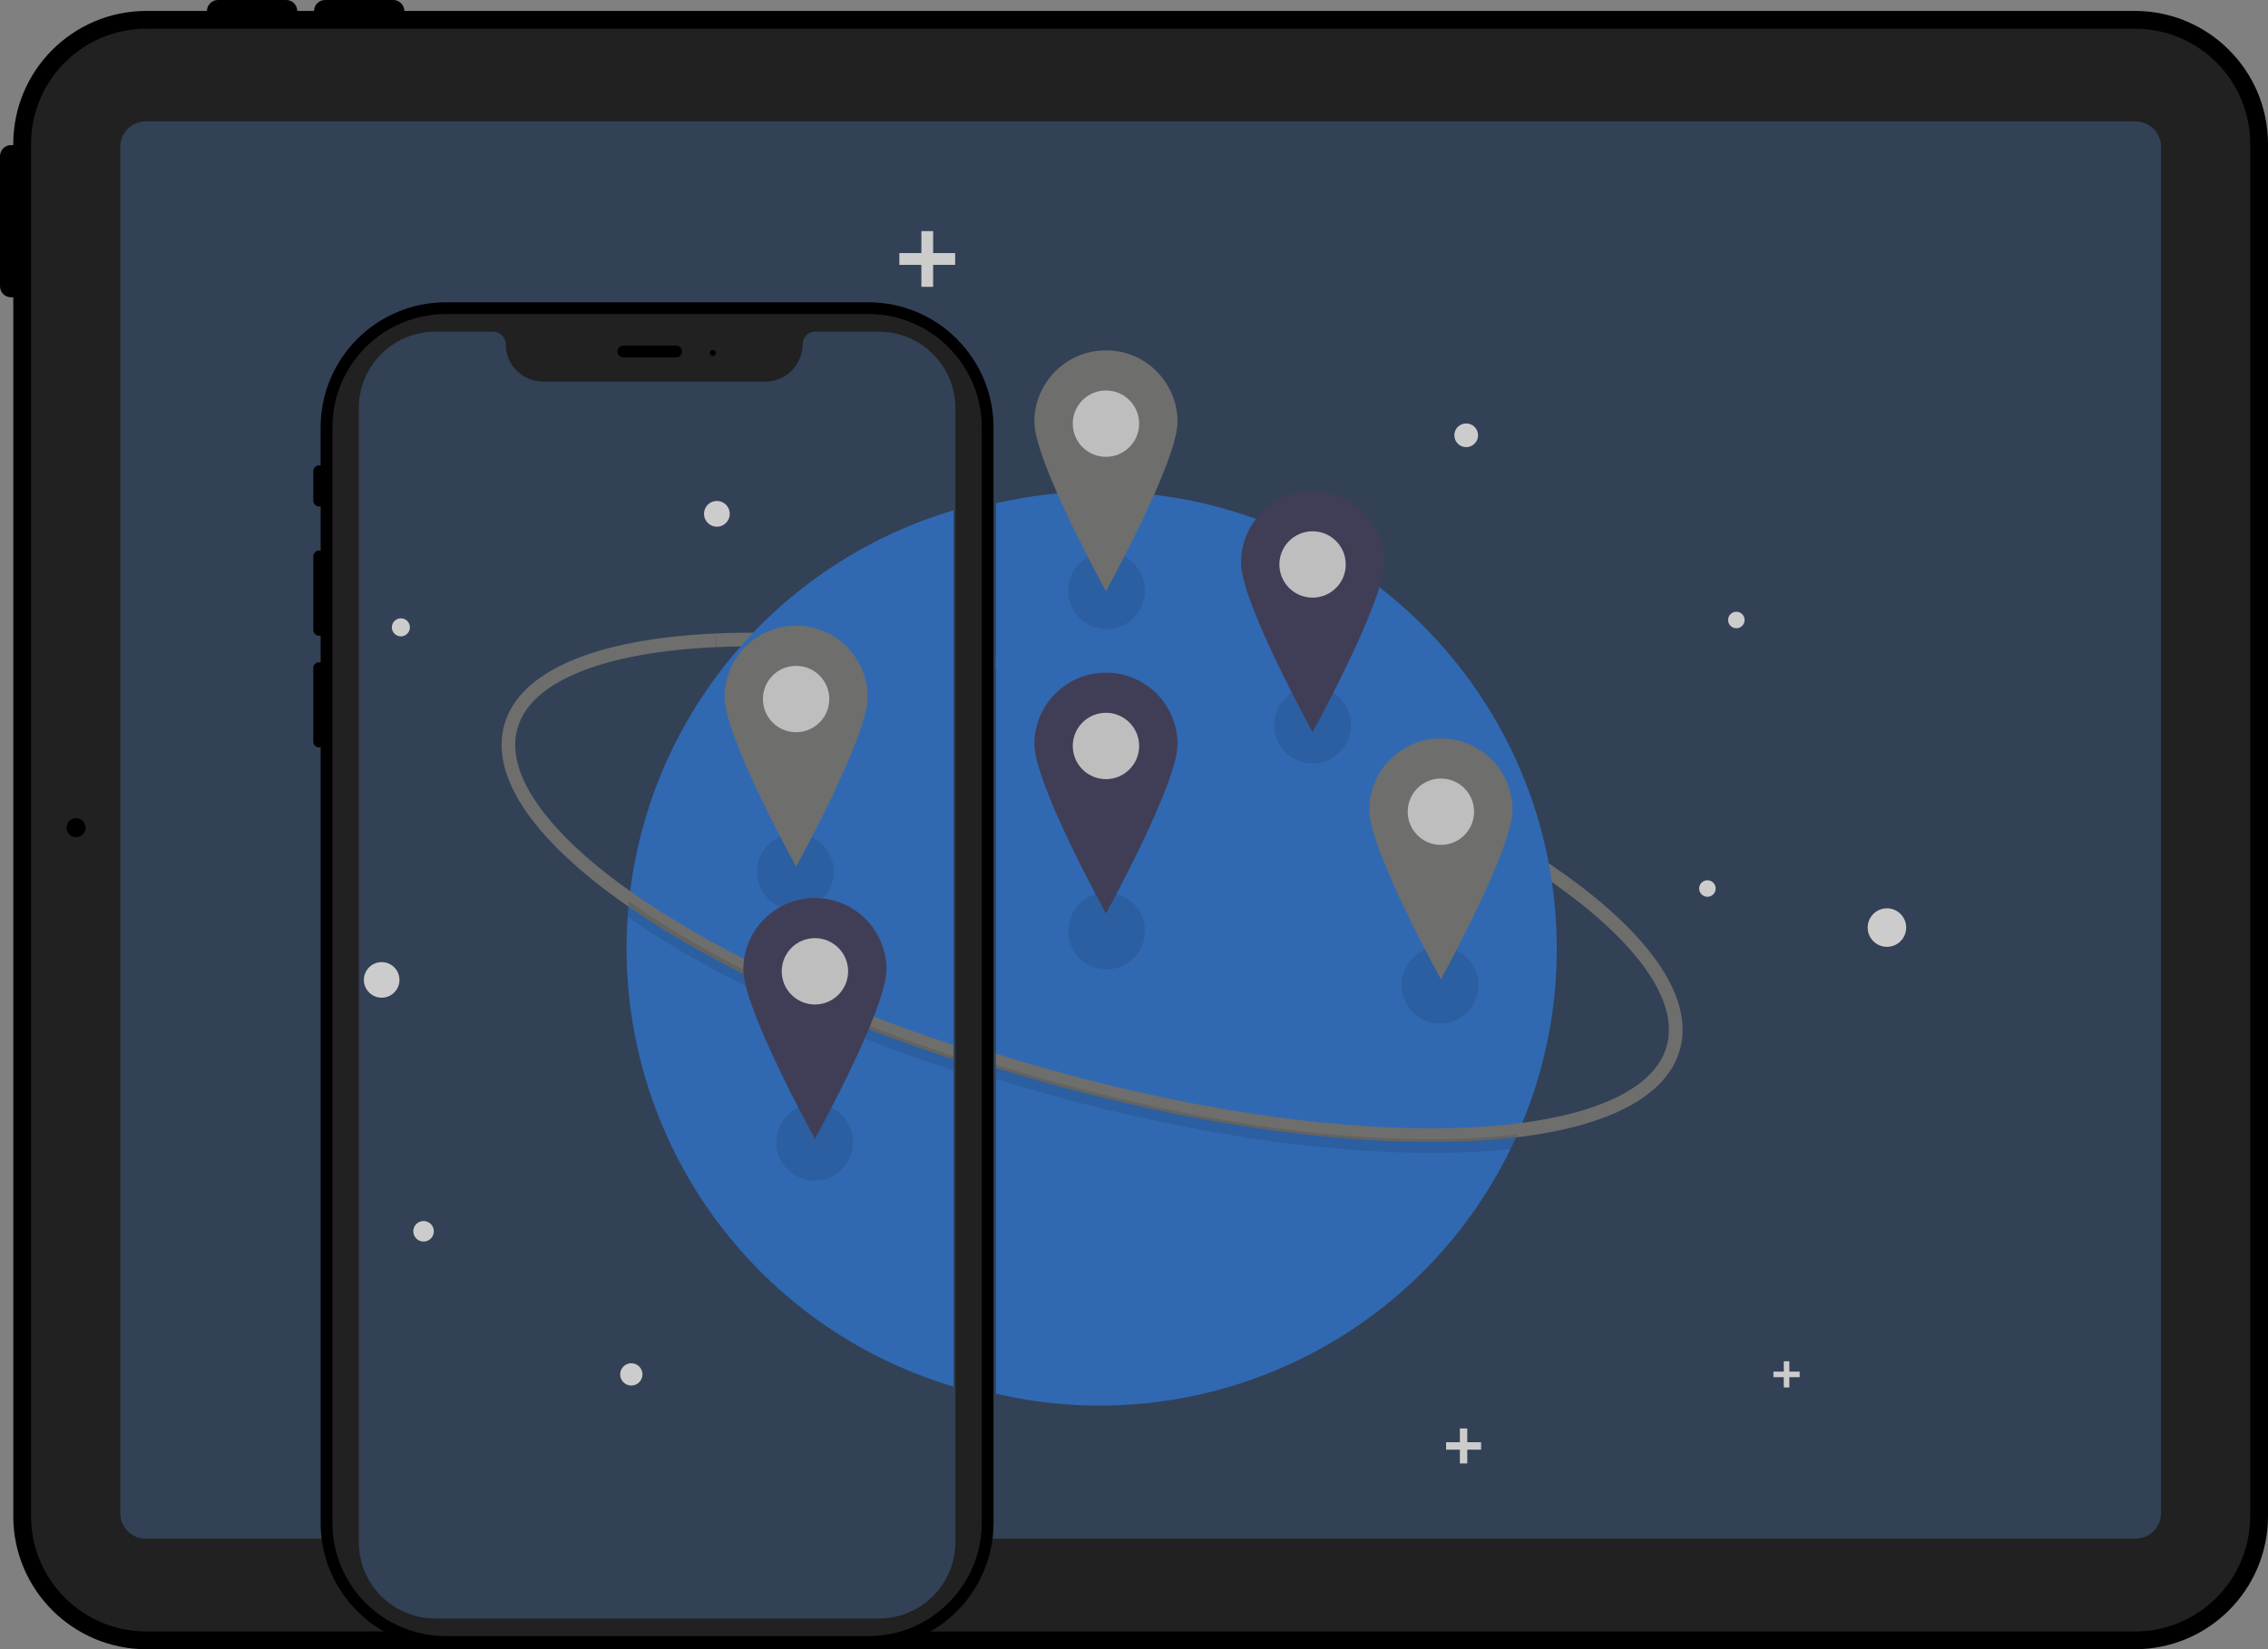 <?xml version="1.0" encoding="UTF-8"?><svg id="Ebene_2" xmlns="http://www.w3.org/2000/svg" viewBox="0 0 416.91 303.22"><rect x="0" y="0" width="416.91" height="303.22" fill="#808080" stroke="none"/><defs><style>.cls-1{fill:#6e6e6d;}.cls-2{fill:#403e56;}.cls-3{fill:#cdcccc;}.cls-4{fill:#010101;isolation:isolate;opacity:.1;}.cls-5{fill:#324156;}.cls-6{fill:#212121;}.cls-7{fill:#3069b2;}.cls-8{fill:#bfbebe;}.cls-9{fill:#f2f2f2;}</style></defs><g id="Ebene_1-2"><path d="m392.47,2.01H74.33c-.02-1.11-.93-2.01-2.04-2.01h-12.53c-1.11,0-2.02.89-2.04,2.01h-3.07c-.02-1.11-.93-2.01-2.04-2.01h-12.53c-1.11,0-2.02.89-2.04,2.01h-11.16c-13.49.02-24.42,10.95-24.44,24.44v.24s-.08-.01-.11-.01h-.29C.91,26.67,0,27.59,0,28.72H0v23.9c0,1.13.91,2.04,2.04,2.04h.29s.08,0,.11-.01v224.13c.02,13.49,10.95,24.42,24.44,24.44h365.59c13.49-.02,24.42-10.95,24.44-24.44V26.45c-.02-13.49-10.95-24.42-24.44-24.44Zm17.08,276.77c-.01,9.43-7.65,17.07-17.08,17.08H26.88c-9.43-.01-17.07-7.65-17.08-17.08V26.45c.01-9.43,7.65-17.07,17.08-17.08h365.59c9.43.01,17.07,7.65,17.08,17.08v252.33Z"/><path class="cls-6" d="m392.47,299.95H26.88c-11.69-.01-21.16-9.48-21.17-21.17V26.45c.01-11.69,9.48-21.16,21.17-21.17h365.59c11.69.01,21.16,9.48,21.17,21.17v252.33c-.01,11.69-9.48,21.16-21.17,21.17Z"/><path class="cls-5" d="m392.58,282.89H26.77c-2.57,0-4.66-2.09-4.66-4.66V26.99c0-2.57,2.09-4.66,4.66-4.66h365.81c2.57,0,4.66,2.09,4.66,4.66v251.24c0,2.57-2.09,4.66-4.66,4.66Z"/><circle cx="13.99" cy="152.17" r="1.75"/><path d="m159.64,55.58h-77.71c-12.69.01-22.98,10.3-22.99,22.99v7.02c-.57-.16-1.16.18-1.31.75-.03.1-.04.2-.04.3v5.4c0,.59.46,1.07,1.05,1.08.1,0,.2-.01.3-.04v8.18c-.57-.16-1.16.18-1.31.75-.03.1-.04.2-.04.3v13.5c0,.59.46,1.07,1.05,1.08.1,0,.2-.01.3-.04v4.94c-.57-.16-1.16.18-1.31.75-.03.1-.04.2-.04.3v13.5c0,.59.46,1.07,1.05,1.08.1,0,.2-.01.3-.04v142.61c.01,12.69,10.3,22.98,22.99,22.99h77.71c12.69-.01,22.98-10.3,22.99-22.99V78.57c-.01-12.69-10.3-22.98-22.99-22.99Zm18.13,224.4c-.01,10.01-8.12,18.12-18.13,18.13h-77.71c-10.01-.01-18.12-8.12-18.13-18.13V78.57c.01-10.01,8.12-18.12,18.13-18.13h77.71c10.01.01,18.12,8.12,18.13,18.13v201.41Z"/><path class="cls-6" d="m159.64,300.81h-77.71c-11.5-.01-20.82-9.33-20.83-20.83V78.57c.01-11.5,9.33-20.82,20.83-20.83h77.71c11.5.01,20.82,9.33,20.83,20.83v201.41c-.01,11.5-9.33,20.82-20.83,20.83Z"/><path class="cls-5" d="m161.56,297.57h-81.55c-7.76,0-14.04-6.29-14.05-14.05V75.03c0-7.76,6.29-14.04,14.05-14.05h10.64c1.28,0,2.32,1.04,2.32,2.32,0,3.79,3.07,6.86,6.86,6.86h40.84c3.79,0,6.86-3.07,6.86-6.86,0-1.28,1.04-2.32,2.32-2.32h11.72c7.76,0,14.04,6.29,14.05,14.05v208.49c0,7.76-6.29,14.04-14.05,14.05Z"/><path d="m124.29,65.7h-9.72c-.6,0-1.08-.48-1.08-1.08s.48-1.08,1.08-1.08h9.72c.6,0,1.08.48,1.08,1.08s-.48,1.08-1.08,1.08Z"/><circle cx="131.05" cy="64.89" r=".54"/><path class="cls-1" d="m131.59,116.47l.11,2.51c12.85-.58,27.72.54,43.56,3.19v-2.55c-15.86-2.62-30.77-3.73-43.67-3.15Z"/><path class="cls-7" d="m115.62,165.7c-.1.96-.18,1.93-.24,2.9-.13,1.91-.2,3.84-.2,5.79.02,37.18,24.46,69.93,60.09,80.54V93.83c-32.59,9.69-56.13,38.05-59.65,71.87Z"/><circle class="cls-3" cx="73.69" cy="115.34" r="1.66"/><circle class="cls-3" cx="70.16" cy="180.16" r="3.27"/><circle class="cls-3" cx="131.78" cy="94.47" r="2.37"/><circle class="cls-3" cx="77.86" cy="226.38" r="1.89"/><circle class="cls-3" cx="116.05" cy="252.69" r="2.05"/><polygon class="cls-3" points="175.58 46.53 171.53 46.53 171.53 42.49 169.37 42.49 169.37 46.53 165.32 46.53 165.32 48.7 169.37 48.7 169.37 52.74 171.53 52.74 171.53 48.7 175.58 48.7 175.58 46.53"/><circle class="cls-4" cx="146.22" cy="160.27" r="7.06"/><circle class="cls-4" cx="149.75" cy="210.01" r="7.06"/><path class="cls-1" d="m118.6,165.75c-8.66-5.82-15.12-11.56-19.18-17.06-4.05-5.49-5.5-10.45-4.3-14.74,1.2-4.29,5.01-7.78,11.33-10.36,6.33-2.59,14.83-4.14,25.25-4.61l-.11-2.51c-22.32,1-36.14,6.97-38.89,16.8s5.94,22.11,24.5,34.56c15.13,10.16,35.39,19.54,58.07,26.97v-2.65c-22.14-7.32-41.89-16.49-56.66-26.41Z"/><path class="cls-4" d="m118.6,167.76c-1.02-.69-2.02-1.38-2.98-2.06-.1.96-.18,1.93-.24,2.9.6.42,1.2.83,1.82,1.25,15.13,10.16,35.39,19.54,58.07,26.97v-2.65c-22.14-7.32-41.89-16.49-56.67-26.41Z"/><path class="cls-1" d="m212.29,127.24c-9.89-2.77-19.7-5.03-29.22-6.77v2.56c9.3,1.71,18.87,3.93,28.54,6.64,30.77,8.63,58.62,21.2,76.4,34.49l1.51-2.01c-18.02-13.47-46.17-26.19-77.23-34.89Z"/><path class="cls-7" d="m286.17,174.39c-.03-46.43-37.69-84.05-84.13-84.03-6.38,0-12.75.73-18.96,2.18v163.69c38.16,8.88,77.4-9.78,94.6-44.99.43-.88.85-1.78,1.25-2.68,4.79-10.76,7.26-22.4,7.24-34.18h0Z"/><circle class="cls-9" cx="204.37" cy="74.25" r=".96"/><circle class="cls-3" cx="269.52" cy="80.03" r="2.18"/><circle class="cls-3" cx="346.86" cy="170.54" r="3.54"/><circle class="cls-3" cx="319.18" cy="113.99" r="1.52"/><circle class="cls-3" cx="313.86" cy="163.36" r="1.52"/><polygon class="cls-3" points="272.26 265.16 269.72 265.16 269.72 262.63 268.36 262.63 268.36 265.16 265.82 265.16 265.82 266.53 268.36 266.53 268.36 269.06 269.72 269.06 269.72 266.53 272.26 266.53 272.26 265.16"/><polygon class="cls-3" points="330.82 252.18 328.92 252.18 328.92 250.28 327.9 250.28 327.9 252.18 326 252.18 326 253.2 327.9 253.2 327.9 255.09 328.92 255.09 328.92 253.2 330.82 253.2 330.82 252.18"/><circle class="cls-4" cx="203.41" cy="108.6" r="7.06"/><circle class="cls-4" cx="203.41" cy="171.18" r="7.06"/><circle class="cls-4" cx="241.28" cy="133.31" r="7.06"/><circle class="cls-4" cx="264.71" cy="181.13" r="7.06"/><path class="cls-1" d="m305.38,177.92c-3.32-5.09-8.65-10.4-15.86-15.79l-1.51,2.01c14.01,10.47,20.53,20.48,18.37,28.19-1.2,4.29-5.01,7.78-11.33,10.36-6.33,2.59-14.83,4.14-25.25,4.61-2.22.1-4.49.15-6.82.15-20.4,0-44.99-3.78-70.14-10.83-3.3-.92-6.55-1.89-9.77-2.9v2.63c3,.93,6.03,1.83,9.09,2.69,25.37,7.11,50.2,10.92,70.83,10.92,2.36,0,4.67-.05,6.92-.15,22.32-1,36.14-6.97,38.89-16.8,1.28-4.56.12-9.64-3.43-15.09Z"/><path class="cls-4" d="m269.81,209.31c-2.21.1-4.49.15-6.82.15-20.4,0-44.99-3.78-70.14-10.82-3.3-.92-6.55-1.89-9.77-2.9v2.63c3,.93,6.03,1.83,9.09,2.69,25.37,7.11,50.2,10.92,70.83,10.92,2.36,0,4.67-.05,6.92-.15,2.71-.12,5.3-.31,7.75-.58.43-.88.85-1.78,1.25-2.68-2.85.35-5.89.6-9.12.74Z"/><circle class="cls-8" cx="241.25" cy="103.85" r="9.21"/><path class="cls-2" d="m241.28,90.3c-7.27,0-13.16,5.89-13.16,13.16s13.16,31.13,13.16,31.13c0,0,13.16-23.86,13.16-31.13s-5.89-13.16-13.16-13.16Zm0,19.58c-3.37,0-6.1-2.73-6.1-6.1s2.73-6.1,6.1-6.1c3.37,0,6.1,2.73,6.1,6.1s-2.73,6.1-6.1,6.1h0Z"/><circle class="cls-8" cx="203.28" cy="137.22" r="9.21"/><path class="cls-2" d="m203.3,123.67c-7.27,0-13.16,5.89-13.16,13.16s13.16,31.13,13.16,31.13c0,0,13.16-23.86,13.16-31.13s-5.89-13.16-13.16-13.16Zm0,19.58c-3.37,0-6.1-2.73-6.1-6.1s2.73-6.1,6.1-6.1c3.37,0,6.1,2.73,6.1,6.1s-2.73,6.1-6.1,6.1h0Z"/><circle class="cls-8" cx="203.28" cy="77.96" r="9.21"/><path class="cls-1" d="m203.3,64.41c-7.27,0-13.16,5.89-13.16,13.16s13.16,31.13,13.16,31.13c0,0,13.16-23.86,13.16-31.13s-5.89-13.16-13.16-13.16Zm0,19.58c-3.37,0-6.1-2.73-6.1-6.1s2.73-6.1,6.1-6.1c3.37,0,6.1,2.73,6.1,6.1s-2.73,6.1-6.1,6.1h0Z"/><circle class="cls-8" cx="264.84" cy="149.31" r="9.21"/><path class="cls-1" d="m264.87,135.76c-7.27,0-13.16,5.89-13.16,13.16s13.16,31.13,13.16,31.13c0,0,13.16-23.86,13.16-31.13s-5.89-13.16-13.16-13.16Zm0,19.58c-3.37,0-6.1-2.73-6.1-6.1s2.73-6.1,6.1-6.1c3.37,0,6.1,2.73,6.1,6.1s-2.73,6.1-6.1,6.1h0Z"/><circle class="cls-8" cx="146.32" cy="128.59" r="9.21"/><path class="cls-1" d="m146.34,115.04c-7.27,0-13.16,5.89-13.16,13.16s13.16,31.13,13.16,31.13c0,0,13.16-23.86,13.16-31.13s-5.89-13.16-13.16-13.16Zm0,19.58c-3.37,0-6.1-2.73-6.1-6.1,0-3.37,2.73-6.1,6.1-6.1,3.37,0,6.1,2.73,6.1,6.1h0c0,3.37-2.73,6.1-6.1,6.1h0Z"/><circle class="cls-8" cx="149.77" cy="178.65" r="9.21"/><path class="cls-2" d="m149.8,165.1c-7.27,0-13.16,5.89-13.16,13.16s13.16,31.13,13.16,31.13c0,0,13.16-23.86,13.16-31.13s-5.89-13.16-13.16-13.16Zm0,19.58c-3.37,0-6.1-2.73-6.1-6.1,0-3.37,2.73-6.1,6.1-6.1,3.37,0,6.1,2.73,6.1,6.1h0c0,3.37-2.73,6.1-6.1,6.1h0Z"/></g></svg>